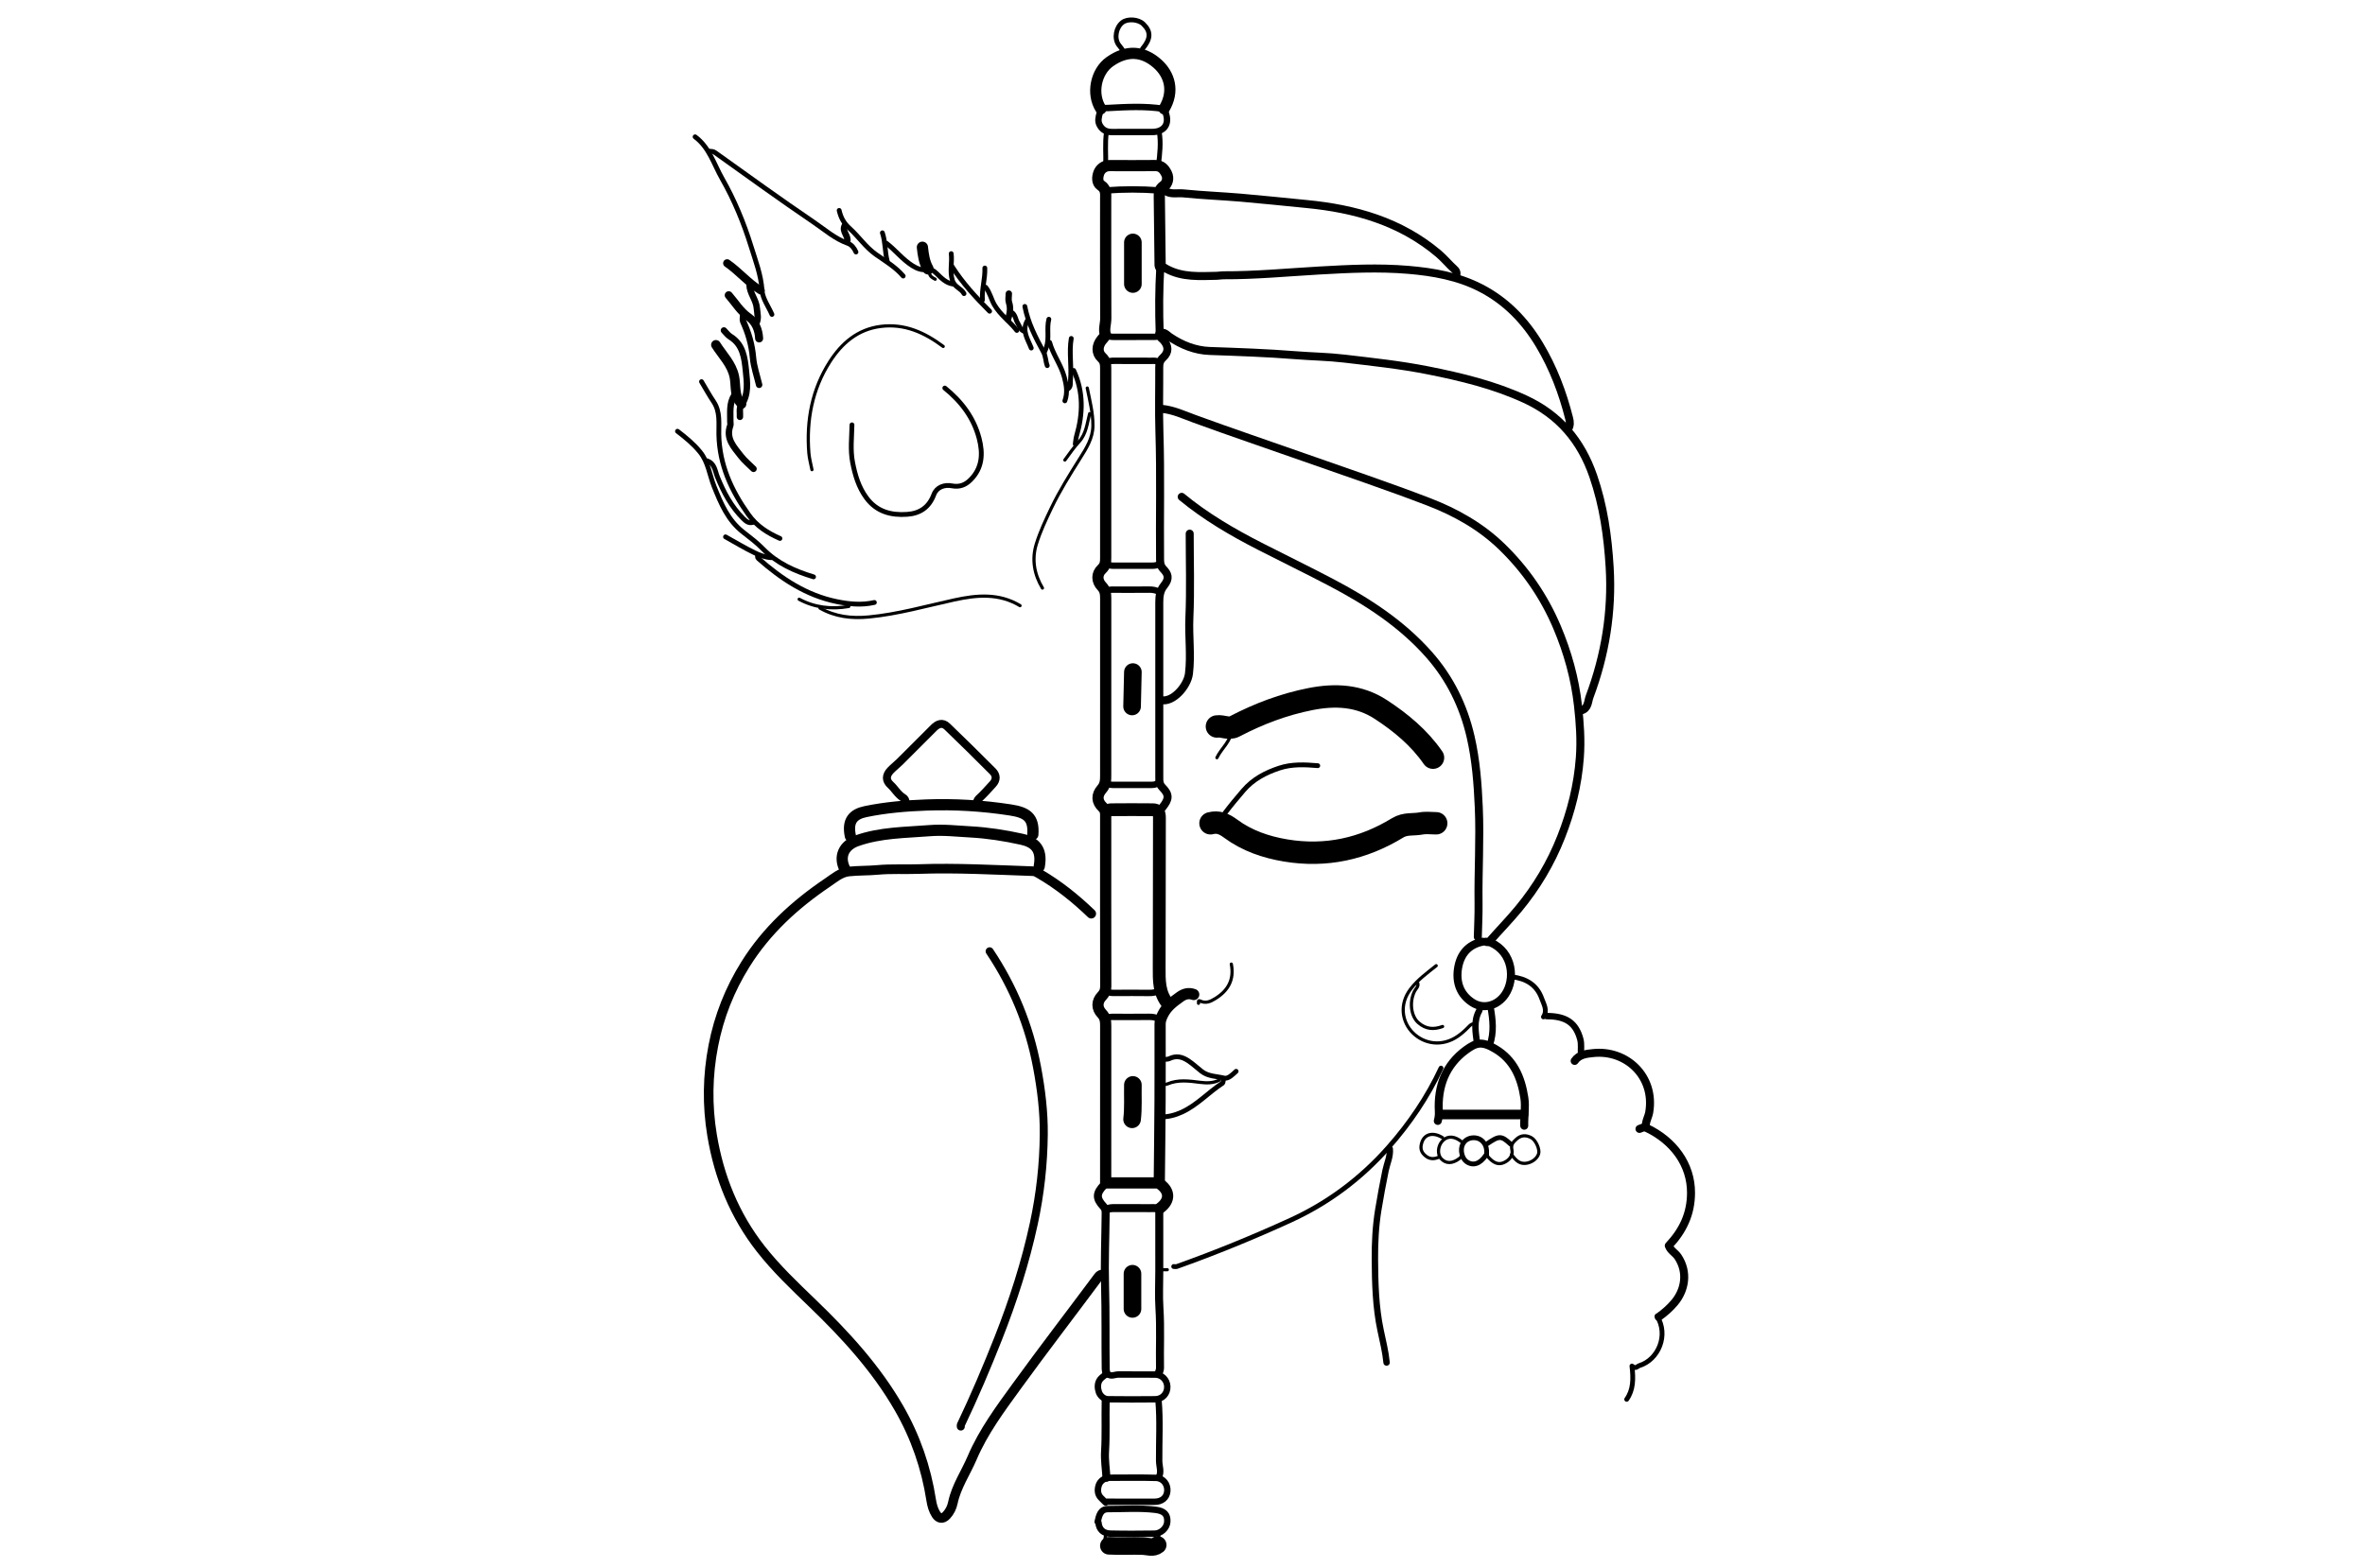     <svg
        version="1.1"
        id="Layer_1"
        xmlns="http://www.w3.org/2000/svg"
        xmlns:xlink="http://www.w3.org/1999/xlink"
        x="0px"
        y="0px"
		width="100%"
		height="650"
        viewBox="0 0 980 980"
        enable-background="new 0 0 980 980"
        xml:space="preserve"
      >
        <path
          fill="none"
          opacity="1"
          stroke="#000000"
          stroke-linecap="round"
          stroke-linejoin="round"
          stroke-width="6"
          d="
M433,571 
	C423.099,561.455 412.427,552.914 400.508,545.987 
	C399.242,545.251 398.161,544.495 396.502,544.439 
	C372.674,543.633 348.848,542.27 325.004,543.108 
	C316.496,543.407 307.959,542.867 299.514,543.648 
	C293.498,544.205 287.467,544 281.515,544.638 
	C276.365,545.19 272.21,548.876 268.102,551.65 
	C247.872,565.313 230.095,581.614 217.017,602.511 
	C207.171,618.244 200.439,635.154 196.887,653.478 
	C193.262,672.176 193.004,690.856 196.107,709.482 
	C200.449,735.539 210.11,759.537 226.532,780.475 
	C236.24,792.854 247.632,803.657 258.944,814.558 
	C279.429,834.301 298.639,855.237 312.906,880.054 
	C323.147,897.868 329.832,917.118 332.994,937.501 
	C333.486,940.678 334.346,943.799 336.073,946.452 
	C337.734,949.003 340.114,949.567 342.503,947.002 
	C344.625,944.725 345.903,942.134 346.563,939.013 
	C348.701,928.919 354.607,920.38 358.595,911.04 
	C365.592,894.653 376.223,880.369 386.597,866.07 
	C403.235,843.141 420.528,820.688 437.426,797.945 
	C438.387,796.652 439.212,796.423 440.5,796.5 
"
        />
        <path
          fill="none"
          opacity="1"
          stroke="#000000"
          stroke-linecap="round"
          stroke-linejoin="round"
          stroke-width="5"
          d="
M489.5,310.5 
	C504.516,322.916 521.237,332.646 538.508,341.485 
	C553.304,349.057 568.265,356.313 582.977,364.043 
	C605.58,375.919 626.864,389.728 643.957,409.038 
	C657.087,423.87 665.569,441.184 670.013,460.497 
	C673.345,474.982 674.452,489.676 675.106,504.495 
	C675.99,524.514 674.679,544.499 674.958,564.501 
	C675.055,571.497 674.667,578.5 674.5,585.5 
"
        />
        <path
          fill="none"
          opacity="1"
          stroke="#000000"
          stroke-linecap="round"
          stroke-linejoin="round"
          stroke-width="5"
          d="
M477,255.5 
	C484.223,256.169 490.813,259.29 497.423,261.71 
	C520.349,270.102 543.481,277.886 566.497,286.01 
	C592.345,295.134 618.358,303.835 643.932,313.677 
	C660.663,320.116 676.404,328.967 689.426,341.576 
	C704.309,355.987 715.903,372.837 724.006,391.997 
	C730.656,407.721 735.173,423.966 737.084,440.991 
	C738.301,451.833 739.052,462.517 738.234,473.517 
	C736.954,490.75 732.842,507.051 726.555,523.021 
	C720.082,539.46 711.157,554.397 699.949,567.958 
	C694.24,574.865 687.97,581.306 682.034,588.03 
	C681.165,589.014 680.466,588.995 679.5,588.5 
"
        />
        <path
          fill="none"
          opacity="1"
          stroke="#000000"
          stroke-linecap="round"
          stroke-linejoin="round"
          stroke-width="5"
          d="
M369.5,594.5 
	C384.307,616.643 394.209,640.708 399.137,666.974 
	C401.752,680.917 403.471,694.923 403.33,708.998 
	C403.143,727.656 401.093,746.172 397.134,764.529 
	C391.846,789.041 384.205,812.733 375.034,836.013 
	C367.776,854.435 360.033,872.635 351.516,890.508 
	C351.387,890.779 351.5,891.167 351.5,891.5 
"
        />
        <path
          fill="none"
          opacity="1"
          stroke="#000000"
          stroke-linecap="round"
          stroke-linejoin="round"
          stroke-width="5"
          d="
M739,444 
	C743.528,442.91 743.215,438.372 744.318,435.432 
	C754.093,409.366 758.531,382.298 756.869,354.508 
	C755.712,335.161 753.005,316.008 746.599,297.466 
	C738.988,275.435 725.311,259.265 704.021,249.455 
	C684.685,240.545 664.239,235.603 643.505,231.477 
	C626.135,228.02 608.542,226.164 590.989,224.095 
	C580.884,222.904 570.657,222.784 560.502,221.974 
	C542.693,220.554 524.855,219.959 507.006,219.337 
	C498.008,219.024 489.566,215.678 481.975,210.537 
	C480.088,209.26 478.382,206.843 475.52,208.391 
	C475.143,210.577 476.932,211.319 478.004,212.496 
	C481.356,216.178 481.565,220.047 477.919,223.413 
	C475.942,225.238 475.447,227.034 475.462,229.5 
	C475.542,243 475.145,256.511 475.575,269.998 
	C476.42,296.5 475.726,323.001 475.979,349.5 
	C476.001,351.766 476.21,353.734 477.949,355.549 
	C480.837,358.561 482.186,361.332 478.443,365.954 
	C475.851,369.155 475.497,372.71 475.498,376.5 
	C475.502,395.333 475.5,414.167 475.5,433 
	C475.5,450.667 475.497,468.333 475.504,486 
	C475.505,488.213 475.506,490.15 477.409,492.089 
	C481.852,496.617 481.656,499.353 477.503,504.503 
	C476.98,505.151 476.5,505.833 476,506.5 
"
        />
        <path
          fill="none"
          opacity="1"
          stroke="#000000"
          stroke-linecap="round"
          stroke-linejoin="round"
          stroke-width="5"
          d="
M479.5,119.5 
	C482.941,121.652 486.863,120.479 490.515,120.853 
	C502.475,122.078 514.513,122.519 526.497,123.539 
	C540.178,124.704 553.832,126.182 567.5,127.497 
	C597.791,130.411 626.179,138.424 649.965,158.542 
	C653.551,161.575 656.539,165.311 660.052,168.441 
	C661.893,170.081 660.912,171.784 661,173.5 
"
        />
        <path
          fill="none"
          opacity="1"
          stroke="#000000"
          stroke-linecap="round"
          stroke-linejoin="round"
          stroke-width="5"
          d="
M475.75,208 
	C475.268,194.497 475.309,180.996 476.108,167.408 
	C477.527,166.114 478.783,167.365 479.988,168.022 
	C489.943,173.443 500.794,172.562 511.497,172.36 
	C512.739,172.336 514.18,172.03 515.5,172.036 
	C535.557,172.122 555.509,170.196 575.503,169.049 
	C593.984,167.988 612.527,167.076 630.989,168.634 
	C646.68,169.959 662.262,172.69 676.474,180.051 
	C692.151,188.171 703.979,200.42 713.008,215.495 
	C721.61,229.857 727.464,245.302 731.56,261.485 
	C732.16,263.854 732.235,265.915 731,268 
"
        />
        <path
          fill="none"
          opacity="1"
          stroke="#000000"
          stroke-linecap="round"
          stroke-linejoin="round"
          stroke-width="3"
          d="
M341.5,242.5 
	C351.814,250.852 359.577,260.992 362.963,274.01 
	C365.432,283.497 364.978,292.575 357.472,299.971 
	C354.34,303.057 350.737,304.551 345.975,303.629 
	C341.221,302.709 336.407,304.438 334.668,309.063 
	C331.653,317.081 325.977,320.857 317.995,321.429 
	C307.897,322.153 298.885,319.799 292.469,311.023 
	C287.633,304.409 285.445,296.934 283.905,289.018 
	C282.372,281.139 283.365,273.34 283.5,265.5 
"
        />
        <path
          fill="none"
          opacity="1"
          stroke="#000000"
          stroke-linecap="round"
          stroke-linejoin="round"
          stroke-width="8"
          d="
M481,627.5 
	C475.241,620.772 475.392,612.721 475.435,604.5 
	C475.597,573.334 475.441,542.166 475.588,511 
	C475.603,507.731 474.569,506.077 471.5,506.039 
	C462.668,505.929 453.833,505.973 445,506.044 
	C444.164,506.05 443.333,506.667 442.5,507 
"
        />
        <path
          fill="none"
          opacity="1"
          stroke="#000000"
          stroke-linecap="round"
          stroke-linejoin="round"
          stroke-width="7"
          d="
M400.5,541.5 
	C402.586,530.231 397.271,526.195 389.507,524.47 
	C378.949,522.124 368.341,520.485 357.507,519.879 
	C349.002,519.402 340.479,518.423 332.008,519.104 
	C316.73,520.332 301.24,520.203 286.486,525.461 
	C278.327,528.369 275.204,535.332 279,543 
"
        />
        <path
          fill="none"
          opacity="1"
          stroke="#000000"
          stroke-linecap="round"
          stroke-linejoin="round"
          stroke-width="3"
          d="
M651.5,667.5 
	C643.107,685.602 631.919,702.012 618.842,716.861 
	C601.725,736.297 581.28,751.69 557.526,762.557 
	C534.248,773.207 510.595,782.882 486.491,791.474 
	C485.899,791.684 485.167,791.5 484.5,791.5 
"
        />
        <path
          fill="none"
          opacity="1"
          stroke="#000000"
          stroke-linecap="round"
          stroke-linejoin="round"
          stroke-width="7"
          d="
M476.5,167 
	C476.333,166.667 476.025,166.335 476.02,166 
	C475.83,151.833 475.652,137.667 475.513,123.5 
	C475.486,120.766 475.346,118.351 478.348,116.28 
	C480.341,114.905 481.581,111.588 480.013,108.493 
	C478.535,105.575 476.691,103.431 473,103.468 
	C463.501,103.563 454,103.534 444.5,103.482 
	C441.117,103.463 438.647,105.587 437.729,108.084 
	C436.873,110.41 436.388,114.102 439.071,115.894 
	C442.519,118.197 441.996,121.322 441.997,124.5 
	C442.003,149.333 441.943,174.167 442.065,199 
	C442.082,202.502 440.616,206 441.941,209.57 
	C441.166,210.5 440.319,211.488 439.503,212.502 
	C436.678,216.011 436.376,220.404 439.602,223.39 
	C441.949,225.561 442.012,227.839 442.011,230.5 
	C441.995,269.833 441.995,309.167 442.011,348.5 
	C442.012,351.161 441.94,353.433 439.603,355.611 
	C436.315,358.674 436.381,363.08 439.582,366.421 
	C441.794,368.729 442.025,371.165 442.022,374 
	C441.989,410.833 441.994,447.667 442.011,484.5 
	C442.012,487.603 441.957,490.402 439.599,493.087 
	C436.239,496.915 436.471,500.994 440.094,504.399 
	C441.81,506.012 442.006,507.55 442.005,509.5 
	C441.998,545.167 441.976,580.833 442.052,616.5 
	C442.057,619.015 441.309,620.74 439.568,622.565 
	C436.447,625.836 436.381,630.08 439.582,633.421 
	C441.794,635.729 442.025,638.165 442.022,641 
	C441.987,673.667 442,706.333 442,739.25 
	C452.833,739.25 463.667,739.25 474.909,739.25 
	C482.301,743.772 482.589,750.106 476,755 
"
        />
        <path
          fill="none"
          opacity="1"
          stroke="#000000"
          stroke-linecap="round"
          stroke-linejoin="round"
          stroke-width="4"
          d="
M619.5,718 
	C619.931,722.734 617.779,727.003 616.862,731.472 
	C615.19,739.617 613.682,747.762 612.334,755.973 
	C610.641,766.294 610.137,776.684 610.201,786.999 
	C610.295,801.878 610.656,816.791 613.789,831.545 
	C615.186,838.125 616.842,844.744 617.5,851.5 
"
        />
        <path
          fill="none"
          opacity="1"
          stroke="#000000"
          stroke-linecap="round"
          stroke-linejoin="round"
          stroke-width="14"
          d="
M646.5,473.5 
	C637.892,461.089 626.561,451.673 614.027,443.459 
	C600.304,434.465 585.306,433.863 570.023,436.865 
	C553.373,440.136 537.556,446.106 522.496,453.992 
	C518.856,455.898 515.167,453.473 511.5,454 
"
        />
        <path
          fill="none"
          opacity="1"
          stroke="#000000"
          stroke-linecap="round"
          stroke-linejoin="round"
          stroke-width="2"
          d="
M388.5,378.5 
	C375.405,370.638 361.652,371.803 347.48,374.907 
	C329.731,378.793 312.213,383.838 294.007,385.571 
	C283.217,386.598 273.018,385.43 263.5,380 
"
        />
        <path
          fill="none"
          opacity="1"
          stroke="#000000"
          stroke-linecap="round"
          stroke-linejoin="round"
          stroke-width="2"
          d="
M430.5,242.5 
	C432.054,250.276 434.088,257.961 434.034,266 
	C433.98,273.913 429.911,280.19 425.963,286.477 
	C419.602,296.607 413.231,306.74 408.066,317.531 
	C404.555,324.867 401.041,332.308 398.66,340.049 
	C395.743,349.53 397.347,358.889 402.5,367.5 
"
        />
        <path
          fill="none"
          opacity="1"
          stroke="#000000"
          stroke-linecap="round"
          stroke-linejoin="round"
          stroke-width="2"
          d="
M340.5,216.5 
	C328.929,207.874 316.475,202.1 301.497,203.98 
	C286.99,205.801 277.02,214.562 269.636,226.087 
	C258.585,243.339 254.981,262.683 256.556,282.996 
	C256.829,286.526 257.833,290 258.5,293.5 
"
        />
        <path
          fill="none"
          opacity="1"
          stroke="#000000"
          stroke-linecap="round"
          stroke-linejoin="round"
          stroke-width="14"
          d="
M507.5,514.5 
	C512.35,513.227 516.068,514.886 520.098,517.867 
	C530.274,525.394 542.052,529.431 554.501,531.497 
	C579.596,535.661 602.912,530.503 624.411,517.355 
	C629.24,514.402 634.179,515.539 639.021,514.609 
	C642.075,514.023 645.333,514.5 648.5,514.5 
"
        />
        <path
          fill="none"
          opacity="1"
          stroke="#000000"
          stroke-linecap="round"
          stroke-linejoin="round"
          stroke-width="5"
          d="
M494.5,333.5 
	C494.5,351 495.068,368.525 494.301,385.991 
	C493.787,397.684 495.453,409.342 494.032,421.004 
	C493.085,428.774 483.938,439.282 476.5,437.5 
"
        />
        <path
          fill="none"
          opacity="1"
          stroke="#000000"
          stroke-linecap="round"
          stroke-linejoin="round"
          stroke-width="5"
          d="
M361.5,503.5 
	C361.537,501.846 361.39,500.348 362.939,498.934 
	C365.979,496.16 368.689,493.021 371.493,489.994 
	C373.934,487.358 373.792,484.401 371.453,482.047 
	C362.067,472.6 352.559,463.272 342.965,454.037 
	C340.014,451.197 337.104,452.358 334.491,454.991 
	C327.518,462.018 320.517,469.018 313.489,475.988 
	C311.564,477.898 309.389,479.562 307.526,481.524 
	C304.638,484.565 304.537,487.702 307.55,490.445 
	C310.355,492.997 312.146,496.497 315.486,498.523 
	C317.374,499.668 316.987,501.687 317,503.5 
"
        />
        <path
          fill="none"
          opacity="1"
          stroke="#000000"
          stroke-linecap="round"
          stroke-linejoin="round"
          stroke-width="3"
          d="
M189.5,238.5 
	C192,242.667 194.321,246.955 197.041,250.972 
	C201.357,257.346 200.188,264.658 200.326,271.504 
	C200.706,290.487 208.051,306.479 218.843,321.612 
	C224.018,328.869 230.788,333.075 238.5,336.5 
"
        />
        <path
          fill="none"
          opacity="1"
          stroke="#000000"
          stroke-linecap="round"
          stroke-linejoin="round"
          stroke-width="3"
          d="
M185.5,85.5 
	C194.379,92.066 197.246,102.613 202.36,111.58 
	C209.999,124.973 215.9,139.248 220.476,154.007 
	C223.27,163.016 226.677,171.763 227.323,181.479 
	C227.663,186.6 231.333,191.5 233.5,196.5 
"
        />
        <path
          fill="none"
          opacity="1"
          stroke="#000000"
          stroke-linecap="round"
          stroke-linejoin="round"
          stroke-width="3"
          d="
M194.5,94.5 
	C195.732,94.606 196.798,94.526 198.054,95.424 
	C218.478,110.031 238.826,124.757 259.598,138.855 
	C266.489,143.532 272.854,149.222 280.966,152.097 
	C283.277,152.916 284.968,155.09 286,157.5 
"
        />
        <path
          fill="none"
          opacity="1"
          stroke="#000000"
          stroke-linecap="round"
          stroke-linejoin="round"
          stroke-width="5"
          d="
M775.5,705.5 
	C776.966,705.025 778.167,704.059 780.027,704.944 
	C796.589,712.822 807.766,727.562 807.701,745.501 
	C807.653,758.737 802.561,769.161 793.801,778.483 
	C794.892,781.573 797.896,782.943 799.561,785.459 
	C806.008,795.201 803.85,806.313 797.455,813.962 
	C794.581,817.4 791.185,820.391 787.5,823 
"
        />
        <path
          fill="none"
          opacity="1"
          stroke="#000000"
          stroke-linecap="round"
          stroke-linejoin="round"
          stroke-width="3"
          d="
M224.5,347 
	C224.601,347.683 224.274,348.388 224.986,349.016 
	C239.314,361.668 254.892,372.072 274.006,375.972 
	C281.778,377.558 289.624,378.32 297.5,376.5 
"
        />
        <path
          fill="none"
          opacity="1"
          stroke="#000000"
          stroke-linecap="round"
          stroke-linejoin="round"
          stroke-width="2"
          d="
M648.5,603.5 
	C642.864,607.999 636.96,612.289 632.557,618.044 
	C625.228,627.623 627.128,638.749 633.98,645.52 
	C640.994,652.453 652.198,654.365 662.035,647.551 
	C664.413,645.904 666.502,644.026 668.489,641.989 
	C669.612,640.838 670.603,639.54 672.5,640 
"
        />
        <path
          fill="none"
          opacity="1"
          stroke="#000000"
          stroke-linecap="round"
          stroke-linejoin="round"
          stroke-width="5"
          d="
M779.5,704.5 
	C779.061,701.101 781.067,698.244 781.604,695.017 
	C785.31,672.753 767.366,655.88 746.512,658.112 
	C742.401,658.552 737.79,658.934 735,663 
"
        />
        <path
          fill="none"
          opacity="1"
          stroke="#000000"
          stroke-linecap="round"
          stroke-linejoin="round"
          stroke-width="5"
          d="
M475,858.5 
	C475.333,857.333 475.975,856.161 475.953,855.001 
	C475.712,842.501 476.398,830.003 475.591,817.494 
	C475.098,809.859 475.5,802.167 475.5,794.5 
	C475.5,781.833 475.501,769.167 475.49,756.5 
	C475.489,756.333 475.333,756.167 475.25,755.998 
	C473.689,754.674 471.805,755.01 470,755.006 
	C462.667,754.991 455.333,755.019 448,754.987 
	C446.089,754.979 444.198,754.921 442.5,756 
"
        />
        <path
          fill="none"
          opacity="1"
          stroke="#000000"
          stroke-linecap="round"
          stroke-linejoin="round"
          stroke-width="3"
          d="
M574.5,478.5 
	C566.426,477.816 558.365,477.414 550.501,480.004 
	C541.872,482.847 534.021,486.992 528.017,494.015 
	C524.093,498.604 520.205,503.236 516.573,508.055 
	C515.373,509.647 514.695,511.799 515,514 
"
        />
        <path
          fill="none"
          opacity="1"
          stroke="#000000"
          stroke-linecap="round"
          stroke-linejoin="round"
          stroke-width="3"
          d="
M174.5,269.5 
	C179.569,273.4 184.48,277.384 188.582,282.433 
	C193.77,288.818 194.499,296.841 197.391,304.044 
	C201.679,314.721 206.008,325.174 215.478,332.528 
	C219.773,335.863 224.151,339.19 227.936,343.062 
	C236.756,352.085 247.742,356.931 259.5,360.5 
"
        />
        <path
          fill="none"
          opacity="1"
          stroke="#000000"
          stroke-linecap="round"
          stroke-linejoin="round"
          stroke-width="5"
          d="
M441,740.5 
	C436.05,745.628 435.802,748.794 440.578,753.928 
	C442.126,755.592 442.001,757.213 441.984,759 
	C441.845,773.833 441.204,788.68 441.621,803.497 
	C442.108,820.836 441.773,838.167 442.02,855.5 
	C442.034,856.502 442.333,857.5 442.5,858.5 
"
        />
        <path
          fill="none"
          opacity="1"
          stroke="#000000"
          stroke-linecap="round"
          stroke-linejoin="round"
          stroke-width="6"
          d="
M703,696.5 
	C685.667,696.5 668.333,696.5 651,696.5 
"
        />
        <path
          fill="none"
          opacity="1"
          stroke="#000000"
          stroke-linecap="round"
          stroke-linejoin="round"
          stroke-width="3"
          d="
M465,30.5 
	C470.266,24.22 470.41,19.746 465.5,15 
	C462.421,12.024 455.762,11.511 452.5,14 
	C448.51,17.045 447.15,23.863 450.072,27.948 
	C451.437,29.857 453.353,31.323 453,34 
"
        />
        <path
          fill="none"
          opacity="1"
          stroke="#000000"
          stroke-linecap="round"
          stroke-linejoin="round"
          stroke-width="4"
          d="
M475,875 
	C476.134,887.654 475.309,900.334 475.421,913.001 
	C475.452,916.481 477.121,920.093 475,923.5 
"
        />
        <path
          fill="none"
          opacity="1"
          stroke="#000000"
          stroke-linecap="round"
          stroke-linejoin="round"
          stroke-width="5"
          d="
M703.5,703.5 
	C703.329,697.667 704.458,691.872 703.552,685.992 
	C701.608,673.357 696.955,662.37 685.476,655.54 
	C677.116,650.565 673.6,651.413 667.116,656.159 
	C654.358,665.496 649.309,678.92 650.141,694.492 
	C650.257,696.656 650.056,698.532 649.5,700.5 
"
        />
        <path
          fill="none"
          opacity="1"
          stroke="#000000"
          stroke-linecap="round"
          stroke-linejoin="round"
          stroke-width="5"
          d="
M442,875.5 
	C441.761,885.999 442.252,896.497 441.617,907.007 
	C441.287,912.467 442.167,918 442.5,923.5 
"
        />
        <path
          fill="none"
          opacity="1"
          stroke="#000000"
          stroke-linecap="round"
          stroke-linejoin="round"
          stroke-width="5"
          d="
M677.5,588.5 
	C668.405,590.31 663.533,596.522 662.157,605.025 
	C660.767,613.616 663.208,621.372 671.009,626.486 
	C677.769,630.919 686.56,628.817 691.542,621.529 
	C698.03,612.038 696.495,595.127 682.5,589 
"
        />
        <path
          fill="none"
          opacity="1"
          stroke="#000000"
          stroke-linecap="round"
          stroke-linejoin="round"
          stroke-width="3"
          d="
M422,231.5 
	C428.236,244.895 427.813,258.664 423.819,272.448 
	C423.312,274.198 423.3,275.827 423,277.5 
"
        />
        <path
          fill="none"
          opacity="1"
          stroke="#000000"
          stroke-linecap="round"
          stroke-linejoin="round"
          stroke-width="7"
          d="
M396.5,521.5 
	C397.274,510.766 392.666,507.74 382.474,506.169 
	C365.129,503.493 347.57,502.419 330.003,503.073 
	C317.271,503.547 304.502,504.612 292.04,507.193 
	C284.302,508.796 280.462,512.86 282.5,522.5 
"
        />
        <path
          fill="none"
          opacity="1"
          stroke="#000000"
          stroke-linecap="round"
          stroke-linejoin="round"
          stroke-width="3"
          d="
M221.5,326.5 
	C218.864,327.194 217.167,325.669 215.496,324.004 
	C208.079,316.616 203.317,307.622 199.445,298.022 
	C197.957,294.331 197.784,289.632 193,288 
"
        />
        <path
          fill="none"
          opacity="1"
          stroke="#000000"
          stroke-linecap="round"
          stroke-linejoin="round"
          stroke-width="2"
          d="
M695.5,721.5 
	C697.756,724.225 699.694,727.277 704.003,727.047 
	C707.67,726.85 711.557,724.293 712.5,721 
	C713.288,718.247 710.828,712.585 707.987,711.023 
	C704.657,709.191 701.383,709.308 698.514,712.015 
	C696.68,713.746 695.013,715.187 695.799,718.547 
	C696.601,721.977 694.308,724.914 690.99,726.479 
	C687.378,728.182 684.165,726.899 680.5,722.5 
"
        />
        <path
          fill="none"
          opacity="1"
          stroke="#000000"
          stroke-linecap="round"
          stroke-linejoin="round"
          stroke-width="3"
          d="
M515.5,675 
	C515.333,675.667 515.389,676.676 514.967,676.95 
	C506.226,682.613 499.163,690.626 489.513,695.028 
	C485.349,696.927 481.073,698.039 476.5,698 
"
        />
        <path
          fill="none"
          opacity="1"
          stroke="#000000"
          stroke-linecap="round"
          stroke-linejoin="round"
          stroke-width="3"
          d="
M523.5,669.5 
	C521.316,671.526 518.586,674.356 516.064,673.737 
	C511.356,672.582 506.154,672.791 501.962,669.549 
	C499.143,667.367 496.587,664.89 493.566,662.899 
	C489.773,660.399 486.151,659.551 482.001,661.501 
	C480.225,662.336 478.339,661.892 476.5,662 
"
        />
        <path
          fill="none"
          opacity="1"
          stroke="#000000"
          stroke-linecap="round"
          stroke-linejoin="round"
          stroke-width="4"
          d="
M437.5,951.5 
	C437.888,956.096 440.77,958.334 445.002,958.434 
	C454.163,958.649 463.334,958.579 472.5,958.464 
	C476.658,958.412 480.303,954.818 480.5,951 
	C480.736,946.429 478.553,944.173 472.998,943.514 
	C463.187,942.351 453.331,943.092 443.5,943.089 
	C438.682,943.088 437.855,947.267 437,951 
"
        />
        <path
          fill="none"
          opacity="1"
          stroke="#000000"
          stroke-linecap="round"
          stroke-linejoin="round"
          stroke-width="4"
          d="
M478,68 
	C466.523,66.217 455.012,66.866 443.5,67.491 
	C441.271,67.612 439.188,67.075 438.328,70.456 
	C437.596,73.335 436.805,75.743 438.459,78.525 
	C440.217,81.484 442.719,82.539 446,82.518 
	C454.333,82.464 462.667,82.516 471,82.495 
	C478.57,82.477 482.073,77.521 479.49,70.504 
	C479.234,69.809 478.833,69.167 478.5,68.5 
"
        />
        <path
          fill="none"
          opacity="1"
          stroke="#000000"
          stroke-linecap="round"
          stroke-linejoin="round"
          stroke-width="7"
          d="
M439,68 
	C432.962,58.67 435.857,44.73 444.556,38.579 
	C455.156,31.084 465.264,31.773 474.284,39.744 
	C481.828,46.411 485.209,56.853 478.5,68 
"
        />
        <path
          fill="none"
          opacity="1"
          stroke="#000000"
          stroke-linecap="round"
          stroke-linejoin="round"
          stroke-width="3"
          d="
M786.5,822.5 
	C793.881,834.349 787.37,849.677 775.47,853.404 
	C774.07,853.843 773.307,855.763 770.79,853.686 
	C771.773,861.83 771.657,868.579 767.5,874.5 
"
        />
        <path
          fill="none"
          opacity="1"
          stroke="#000000"
          stroke-linecap="round"
          stroke-linejoin="round"
          stroke-width="6"
          d="
M198.5,215.5 
	C202.604,222.011 208.422,227.517 210.02,235.496 
	C210.952,240.147 210.233,245.034 212.375,249.559 
	C212.952,250.778 213.835,251.499 214.5,252.5 
"
        />
        <path
          fill="none"
          opacity="1"
          stroke="#000000"
          stroke-linecap="round"
          stroke-linejoin="round"
          stroke-width="2"
          d="
M513,675 
	C509.185,676.982 504.997,676.901 501.013,676.398 
	C494.057,675.521 487.232,674.56 480.471,677.432 
	C479.342,677.912 477.833,677.5 476.5,677.5 
"
        />
        <path
          fill="none"
          opacity="1"
          stroke="#000000"
          stroke-linecap="round"
          stroke-linejoin="round"
          stroke-width="4"
          d="
M717.5,635 
	C729.67,635 735.808,639.288 738.531,649.492 
	C739.377,652.665 738.741,655.838 739,659 
"
        />
        <path
          fill="none"
          opacity="1"
          stroke="#000000"
          stroke-linecap="round"
          stroke-linejoin="round"
          stroke-width="2"
          d="
M637,614.5 
	C637.562,616.658 635.745,617.888 634.957,619.479 
	C631.547,626.362 632.828,635.168 637.387,639.13 
	C642.231,643.341 647.035,643.458 652.5,641.5 
"
        />
        <path
          fill="none"
          opacity="1"
          stroke="#000000"
          stroke-linecap="round"
          stroke-linejoin="round"
          stroke-width="2"
          d="
M520.5,602.5 
	C522.401,612.101 518.613,619.019 510.517,624.027 
	C507.489,625.901 504.597,627.274 500.974,625.556 
	C499.538,624.875 500.173,626.393 500,627 
"
        />
        <path
          fill="none"
          opacity="1"
          stroke="#000000"
          stroke-linecap="round"
          stroke-linejoin="round"
          stroke-width="4"
          d="
M475.5,370 
	C473.51,368.734 471.34,368.437 469,368.467 
	C461.834,368.559 454.667,368.497 447.5,368.502 
	C445.687,368.503 443.773,368.189 442.5,370 
"
        />
        <path
          fill="none"
          opacity="1"
          stroke="#000000"
          stroke-linecap="round"
          stroke-linejoin="round"
          stroke-width="4"
          d="
M442.5,352.5 
	C443.9,353.282 445.382,353.537 447,353.526 
	C455,353.469 463,353.469 471,353.526 
	C472.618,353.537 474.1,353.282 475.5,352.5 
"
        />
        <path
          fill="none"
          opacity="1"
          stroke="#000000"
          stroke-linecap="round"
          stroke-linejoin="round"
          stroke-width="4"
          d="
M442.5,619.5 
	C444.198,620.577 446.092,620.518 448,620.51 
	C455,620.484 462.001,620.44 469,620.533 
	C471.34,620.565 473.51,620.266 475.5,619 
"
        />
        <path
          fill="none"
          opacity="1"
          stroke="#000000"
          stroke-linecap="round"
          stroke-linejoin="round"
          stroke-width="4"
          d="
M475.5,637 
	C473.51,635.734 471.34,635.437 469,635.467 
	C461.834,635.559 454.667,635.497 447.5,635.502 
	C445.687,635.503 443.773,635.189 442.5,637 
"
        />
        <path
          fill="none"
          opacity="1"
          stroke="#000000"
          stroke-linecap="round"
          stroke-linejoin="round"
          stroke-width="4"
          d="
M442.5,938.5 
	C452.5,938.5 462.5,938.469 472.5,938.514 
	C476.967,938.534 480.088,936.068 480.5,932 
	C480.936,927.701 477.998,923.712 473.498,923.584 
	C463.839,923.31 454.167,923.503 444.5,923.498 
	C441.195,923.497 438.612,925.504 437.72,928.076 
	C436.901,930.437 436.673,933.676 439,936 
	C440,937 441,938 442,939 
"
        />
        <path
          fill="none"
          opacity="1"
          stroke="#000000"
          stroke-linecap="round"
          stroke-linejoin="round"
          stroke-width="4"
          d="
M442.5,489.5 
	C444.198,490.577 446.092,490.518 448,490.51 
	C455,490.484 462,490.484 469,490.509 
	C471.142,490.517 473.297,490.689 475,489 
"
        />
        <path
          fill="none"
          opacity="1"
          stroke="#000000"
          stroke-linecap="round"
          stroke-linejoin="round"
          stroke-width="4"
          d="
M475,226.5 
	C473.719,225.181 472.066,225.507 470.5,225.505 
	C462.833,225.494 455.166,225.531 447.5,225.477 
	C445.732,225.464 444.046,225.564 442.5,226.5 
"
        />
        <path
          fill="none"
          opacity="1"
          stroke="#000000"
          stroke-linecap="round"
          stroke-linejoin="round"
          stroke-width="4"
          d="
M475,119 
	C464.167,118.168 453.333,118.171 442.5,119 
"
        />
        <path
          fill="none"
          opacity="1"
          stroke="#000000"
          stroke-linecap="round"
          stroke-linejoin="round"
          stroke-width="4"
          d="
M442.5,209.5 
	C443.9,210.282 445.382,210.537 447,210.526 
	C455.166,210.47 463.333,210.501 471.5,210.499 
	C472.761,210.499 474.083,210.708 475,209.5 
"
        />
        <path
          fill="none"
          opacity="1"
          stroke="#000000"
          stroke-linecap="round"
          stroke-linejoin="round"
          stroke-width="4"
          d="
M203.5,206.5 
	C204.833,207.833 205.971,209.486 207.533,210.446 
	C215.479,215.332 216.44,223.764 217.232,231.527 
	C217.977,238.838 219.122,246.685 214.147,253.606 
	C212.985,255.223 213.667,258.167 213.5,260.5 
"
        />
        <path
          fill="none"
          opacity="1"
          stroke="#000000"
          stroke-linecap="round"
          stroke-linejoin="round"
          stroke-width="4"
          d="
M443,858.5 
	C445.195,860.608 447.666,858.958 450,858.977 
	C457.666,859.038 465.334,858.956 473,859.017 
	C477.127,859.05 480.361,862.366 480.5,866.5 
	C480.647,870.874 477.476,874.419 473,874.467 
	C463.167,874.573 453.332,874.58 443.501,874.45 
	C440.642,874.413 438.444,872.027 437.737,869.921 
	C436.955,867.592 436.681,864.416 438.542,862.033 
	C439.469,860.845 440.833,860 442,859 
"
        />
        <path
          fill="none"
          opacity="1"
          stroke="#000000"
          stroke-linecap="round"
          stroke-linejoin="round"
          stroke-width="3"
          d="
M715.5,635.5 
	C718.203,631.403 715.742,627.671 714.439,624.022 
	C711.379,615.459 704.692,611.539 696,610.5 
"
        />
        <path
          fill="none"
          opacity="1"
          stroke="#000000"
          stroke-linecap="round"
          stroke-linejoin="round"
          stroke-width="3"
          d="
M420.5,211.5 
	C419.024,220.141 420.842,228.844 420.022,237.502 
	C419.837,239.448 420.419,241.554 418.5,243 
"
        />
        <path
          fill="none"
          opacity="1"
          stroke="#000000"
          stroke-linecap="round"
          stroke-linejoin="round"
          stroke-width="2"
          d="
M652.5,711 
	C646.733,707.343 641.24,708.579 639.525,714.008 
	C638.673,716.705 638.652,719.215 640.951,721.549 
	C643.896,724.538 646.991,724.667 650.5,723 
"
        />
        <path
          fill="none"
          opacity="1"
          stroke="#000000"
          stroke-linecap="round"
          stroke-linejoin="round"
          stroke-width="11"
          d="
M474.5,965.5 
	C471.713,967.752 468.285,966.333 465.513,966.208 
	C458.331,965.887 451.16,966.469 444,966 
"
        />
        <path
          fill="none"
          opacity="1"
          stroke="#000000"
          stroke-linecap="round"
          stroke-linejoin="round"
          stroke-width="3"
          d="
M407,214 
	C409.068,221.557 414.019,227.861 416.112,235.469 
	C417.516,240.571 418.313,245.434 416.5,250.5 
"
        />
        <path
          fill="none"
          opacity="1"
          stroke="#000000"
          stroke-linecap="round"
          stroke-linejoin="round"
          stroke-width="3"
          d="
M275.5,131.5 
	C276.5,135.856 278.331,139.452 281.884,142.629 
	C287.665,147.798 291.999,154.475 298.482,159.026 
	C304.407,163.186 310.711,166.895 315.5,172.5 
"
        />
        <path
          fill="none"
          opacity="1"
          stroke="#000000"
          stroke-linecap="round"
          stroke-linejoin="round"
          stroke-width="3"
          d="
M305,152 
	C310.718,156.41 315.152,162.245 321.41,166.145 
	C324.412,168.017 327.15,168.926 330.5,168.5 
"
        />
        <path
          fill="none"
          opacity="1"
          stroke="#000000"
          stroke-linecap="round"
          stroke-linejoin="round"
          stroke-width="4"
          d="
M215.5,197 
	C215.5,198.333 215.065,199.867 215.571,200.968 
	C218.872,208.147 220.985,215.515 221.664,223.486 
	C222.153,229.225 224.167,234.833 225.5,240.5 
"
        />
        <path
          fill="none"
          opacity="1"
          stroke="#000000"
          stroke-linecap="round"
          stroke-linejoin="round"
          stroke-width="4"
          d="
M219.5,178 
	C219.606,183.266 223.626,187.285 224.05,192.496 
	C224.325,195.886 225.438,199.255 223.5,202.5 
"
        />
        <path
          fill="none"
          opacity="1"
          stroke="#000000"
          stroke-linecap="round"
          stroke-linejoin="round"
          stroke-width="7"
          d="
M497,621.5 
	C493.879,620.369 491.13,621.077 488.485,622.98 
	C484.285,626.001 480.253,628.92 477.767,633.883 
	C476.713,635.988 476.004,637.786 476.003,640 
	C475.997,655.833 476.065,671.667 475.982,687.5 
	C475.894,704.5 475.667,721.5 475.5,738.5 
"
        />
        <path
          fill="none"
          opacity="1"
          stroke="#000000"
          stroke-linecap="round"
          stroke-linejoin="round"
          stroke-width="3"
          d="
M369.5,194.5 
	C360.862,185.842 352.561,176.901 346,166.5 
"
        />
        <path
          fill="none"
          opacity="1"
          stroke="#000000"
          stroke-linecap="round"
          stroke-linejoin="round"
          stroke-width="4"
          d="
M682.5,629.5 
	C683.869,637.366 684.707,645.221 682,653 
"
        />
        <path
          fill="none"
          opacity="1"
          stroke="#000000"
          stroke-linecap="round"
          stroke-linejoin="round"
          stroke-width="4"
          d="
M210,247 
	C206.711,252.128 207.596,257.889 207.502,263.5 
	C207.488,264.333 207.732,265.251 207.464,265.987 
	C204.51,274.112 209.809,279.432 214.068,284.948 
	C216.353,287.908 219.333,290.333 222,293 
"
        />
        <path
          fill="none"
          opacity="1"
          stroke="#000000"
          stroke-linecap="round"
          stroke-linejoin="round"
          stroke-width="11"
          d="
M458.75,796 
	C458.75,803.333 458.75,810.667 458.75,818 
"
        />
        <path
          fill="none"
          opacity="1"
          stroke="#000000"
          stroke-linecap="round"
          stroke-linejoin="round"
          stroke-width="3"
          d="
M442.5,82.5 
	C441.451,89.479 442.253,96.502 442,103.5 
"
        />
        <path
          fill="none"
          opacity="1"
          stroke="#000000"
          stroke-linecap="round"
          stroke-linejoin="round"
          stroke-width="3"
          d="
M367,179.5 
	C369.662,182.752 370.42,186.952 372.487,190.508 
	C376.12,196.759 382.136,200.902 386.5,206.5 
"
        />
        <path
          fill="none"
          opacity="1"
          stroke="#000000"
          stroke-linecap="round"
          stroke-linejoin="round"
          stroke-width="3"
          d="
M475.5,82.5 
	C476.612,89.365 475.82,96.183 475,103 
"
        />
        <path
          fill="none"
          opacity="1"
          stroke="#000000"
          stroke-linecap="round"
          stroke-linejoin="round"
          stroke-width="3"
          d="
M406.5,199.5 
	C405.028,205.25 406.911,211.29 404.99,216.997 
	C404.645,218.021 404.167,219 403.75,220 
"
        />
        <path
          fill="none"
          opacity="1"
          stroke="#000000"
          stroke-linecap="round"
          stroke-linejoin="round"
          stroke-width="3"
          d="
M391.5,191.5 
	C393.463,201.755 398.211,210.913 403.116,219.937 
	C404.646,222.751 404.415,225.741 405.5,228.5 
"
        />
        <path
          fill="none"
          opacity="1"
          stroke="#000000"
          stroke-linecap="round"
          stroke-linejoin="round"
          stroke-width="3"
          d="
M204.5,335.5 
	C210.5,338.833 216.378,342.42 222.55,345.396 
	C225.776,346.951 229.27,348.306 233,348.5 
"
        />
        <path
          fill="none"
          opacity="1"
          stroke="#000000"
          stroke-linecap="round"
          stroke-linejoin="round"
          stroke-width="2"
          d="
M432,258.5 
	C430.394,264.541 429.875,271.094 425.435,275.941 
	C422.114,279.566 419.37,283.565 416.5,287.5 
"
        />
        <path
          fill="none"
          opacity="1"
          stroke="#000000"
          stroke-linecap="round"
          stroke-linejoin="round"
          stroke-width="2"
          d="
M520.5,455.5 
	C520.75,463.125 514.34,467.42 511.5,473.5 
"
        />
        <path
          fill="none"
          opacity="1"
          stroke="#000000"
          stroke-linecap="round"
          stroke-linejoin="round"
          stroke-width="2"
          d="
M281.5,379 
	C270.678,380.866 260.289,379.752 250.5,374.5 
"
        />
        <path
          fill="none"
          opacity="1"
          stroke="#000000"
          stroke-linecap="round"
          stroke-linejoin="round"
          stroke-width="5"
          d="
M205.5,164.5 
	C212.925,169.642 218.719,176.798 226.5,181.5 
"
        />
        <path
          fill="none"
          opacity="1"
          stroke="#000000"
          stroke-linecap="round"
          stroke-linejoin="round"
          stroke-width="3"
          d="
M679.5,722 
	C675.904,727.366 671.563,728.813 667.5,726 
	C664.694,724.057 663.24,718.613 665.075,715.039 
	C666.627,712.018 669.721,710.735 672.992,711.079 
	C676.971,711.498 679.806,715.011 679.993,719 
	C680.04,719.998 680,721 680,722 
"
        />
        <path
          fill="none"
          opacity="1"
          stroke="#000000"
          stroke-linecap="round"
          stroke-linejoin="round"
          stroke-width="2"
          d="
M665,714 
	C664.333,713.5 663.689,712.966 662.996,712.505 
	C658.797,709.711 654.81,710.079 652,713.5 
	C649.468,716.582 649.234,721.5 651.5,724 
	C654.526,727.339 658.556,727.343 662.995,723.993 
	C663.367,723.712 663.667,723.333 664,723 
"
        />
        <path
          fill="none"
          opacity="1"
          stroke="#000000"
          stroke-linecap="round"
          stroke-linejoin="round"
          stroke-width="3"
          d="
M346.5,177.5 
	C342.196,176.826 339.423,173.825 336.484,171.017 
	C333.837,168.489 333.307,168.468 331,170 
"
        />
        <path
          fill="none"
          opacity="1"
          stroke="#000000"
          stroke-linecap="round"
          stroke-linejoin="round"
          stroke-width="3"
          d="
M695,715 
	C689.11,709.585 687.943,709.585 680,715 
"
        />
        <path
          fill="none"
          opacity="1"
          stroke="#000000"
          stroke-linecap="round"
          stroke-linejoin="round"
          stroke-width="7"
          d="
M327.5,154.5 
	C328.019,159.168 328.605,163.818 331,168 
"
        />
        <path
          fill="none"
          opacity="1"
          stroke="#000000"
          stroke-linecap="round"
          stroke-linejoin="round"
          stroke-width="11"
          d="
M459,151.5 
	C459,160.167 459,168.833 459,177.5 
"
        />
        <path
          fill="none"
          opacity="1"
          stroke="#000000"
          stroke-linecap="round"
          stroke-linejoin="round"
          stroke-width="3"
          d="
M383,195 
	C385.696,196.555 385.627,199.704 387.069,201.956 
	C388.203,203.727 388.619,206.171 391,207 
"
        />
        <path
          fill="none"
          opacity="1"
          stroke="#000000"
          stroke-linecap="round"
          stroke-linejoin="round"
          stroke-width="5"
          d="
M206.5,184.5 
	C210.546,189.112 213.614,194.459 218.894,198.152 
	C223.167,201.141 225.246,206.079 225.5,211.5 
"
        />
        <path
          fill="none"
          opacity="1"
          stroke="#000000"
          stroke-linecap="round"
          stroke-linejoin="round"
          stroke-width="11"
          d="
M459,678 
	C458.85,685.167 459.352,692.349 458.5,699.5 
"
        />
        <path
          fill="none"
          opacity="1"
          stroke="#000000"
          stroke-linecap="round"
          stroke-linejoin="round"
          stroke-width="11"
          d="
M459,420 
	C458.833,427.167 458.667,434.333 458.5,441.5 
"
        />
        <path
          fill="none"
          opacity="1"
          stroke="#000000"
          stroke-linecap="round"
          stroke-linejoin="round"
          stroke-width="4"
          d="
M675.5,629 
	C675.5,629.833 675.81,630.842 675.452,631.473 
	C671.693,638.106 673.18,645.07 674,652 
"
        />
        <path
          fill="none"
          opacity="1"
          stroke="#000000"
          stroke-linecap="round"
          stroke-linejoin="round"
          stroke-width="4"
          d="
M381.5,183.5 
	C381.5,185.333 381.05,187.314 381.592,188.97 
	C382.796,192.646 382.191,196.049 381,199.5 
"
        />
        <path
          fill="none"
          opacity="1"
          stroke="#000000"
          stroke-linecap="round"
          stroke-linejoin="round"
          stroke-width="3"
          d="
M366.5,167.5 
	C366.781,174.225 364.528,180.76 365,187.5 
"
        />
        <path
          fill="none"
          opacity="1"
          stroke="#000000"
          stroke-linecap="round"
          stroke-linejoin="round"
          stroke-width="3"
          d="
M302.5,145.5 
	C304.427,151.174 304.025,157.248 305.5,163 
"
        />
        <path
          fill="none"
          opacity="1"
          stroke="#000000"
          stroke-linecap="round"
          stroke-linejoin="round"
          stroke-width="4"
          d="
M279,141 
	C277.034,144.703 281.571,147.431 280.5,151 
"
        />
        <path
          fill="none"
          opacity="1"
          stroke="#000000"
          stroke-linecap="round"
          stroke-linejoin="round"
          stroke-width="3"
          d="
M393,200.5 
	C389.487,206.806 393.421,212.017 395.5,217.5 
"
        />
        <path
          fill="none"
          opacity="1"
          stroke="#000000"
          stroke-linecap="round"
          stroke-linejoin="round"
          stroke-width="3"
          d="
M345.5,158.5 
	C346.207,163.977 344.505,169.374 346.191,175.091 
	C347.512,179.573 351.789,180.154 353.5,183.5 
"
        />
        <path
          fill="none"
          opacity="1"
          stroke="#000000"
          stroke-linecap="round"
          stroke-linejoin="round"
          stroke-width="2"
          d="
M480.5,793.5 
	C479,793.5 477.5,793.5 476,793.5 
"
        />
        <path
          fill="none"
          opacity="1"
          stroke="#000000"
          stroke-linecap="round"
          stroke-linejoin="round"
          stroke-width="2"
          d="
M332,171 
	C332.403,172.93 333.988,173.679 335.5,174.5 
"
        />
        <path
          fill="none"
          opacity="1"
          stroke="#000000"
          stroke-linecap="round"
          stroke-linejoin="round"
          stroke-width="2"
          d="
M442,959 
	C441.833,960.167 441.667,961.333 441.5,962.5 
"
        />
        <path
          fill="none"
          opacity="1"
          stroke="#000000"
          stroke-linecap="round"
          stroke-linejoin="round"
          stroke-width="2"
          d="
M475,959 
	C475.167,960.167 475.333,961.333 475.5,962.5 
"
        />
      </svg>